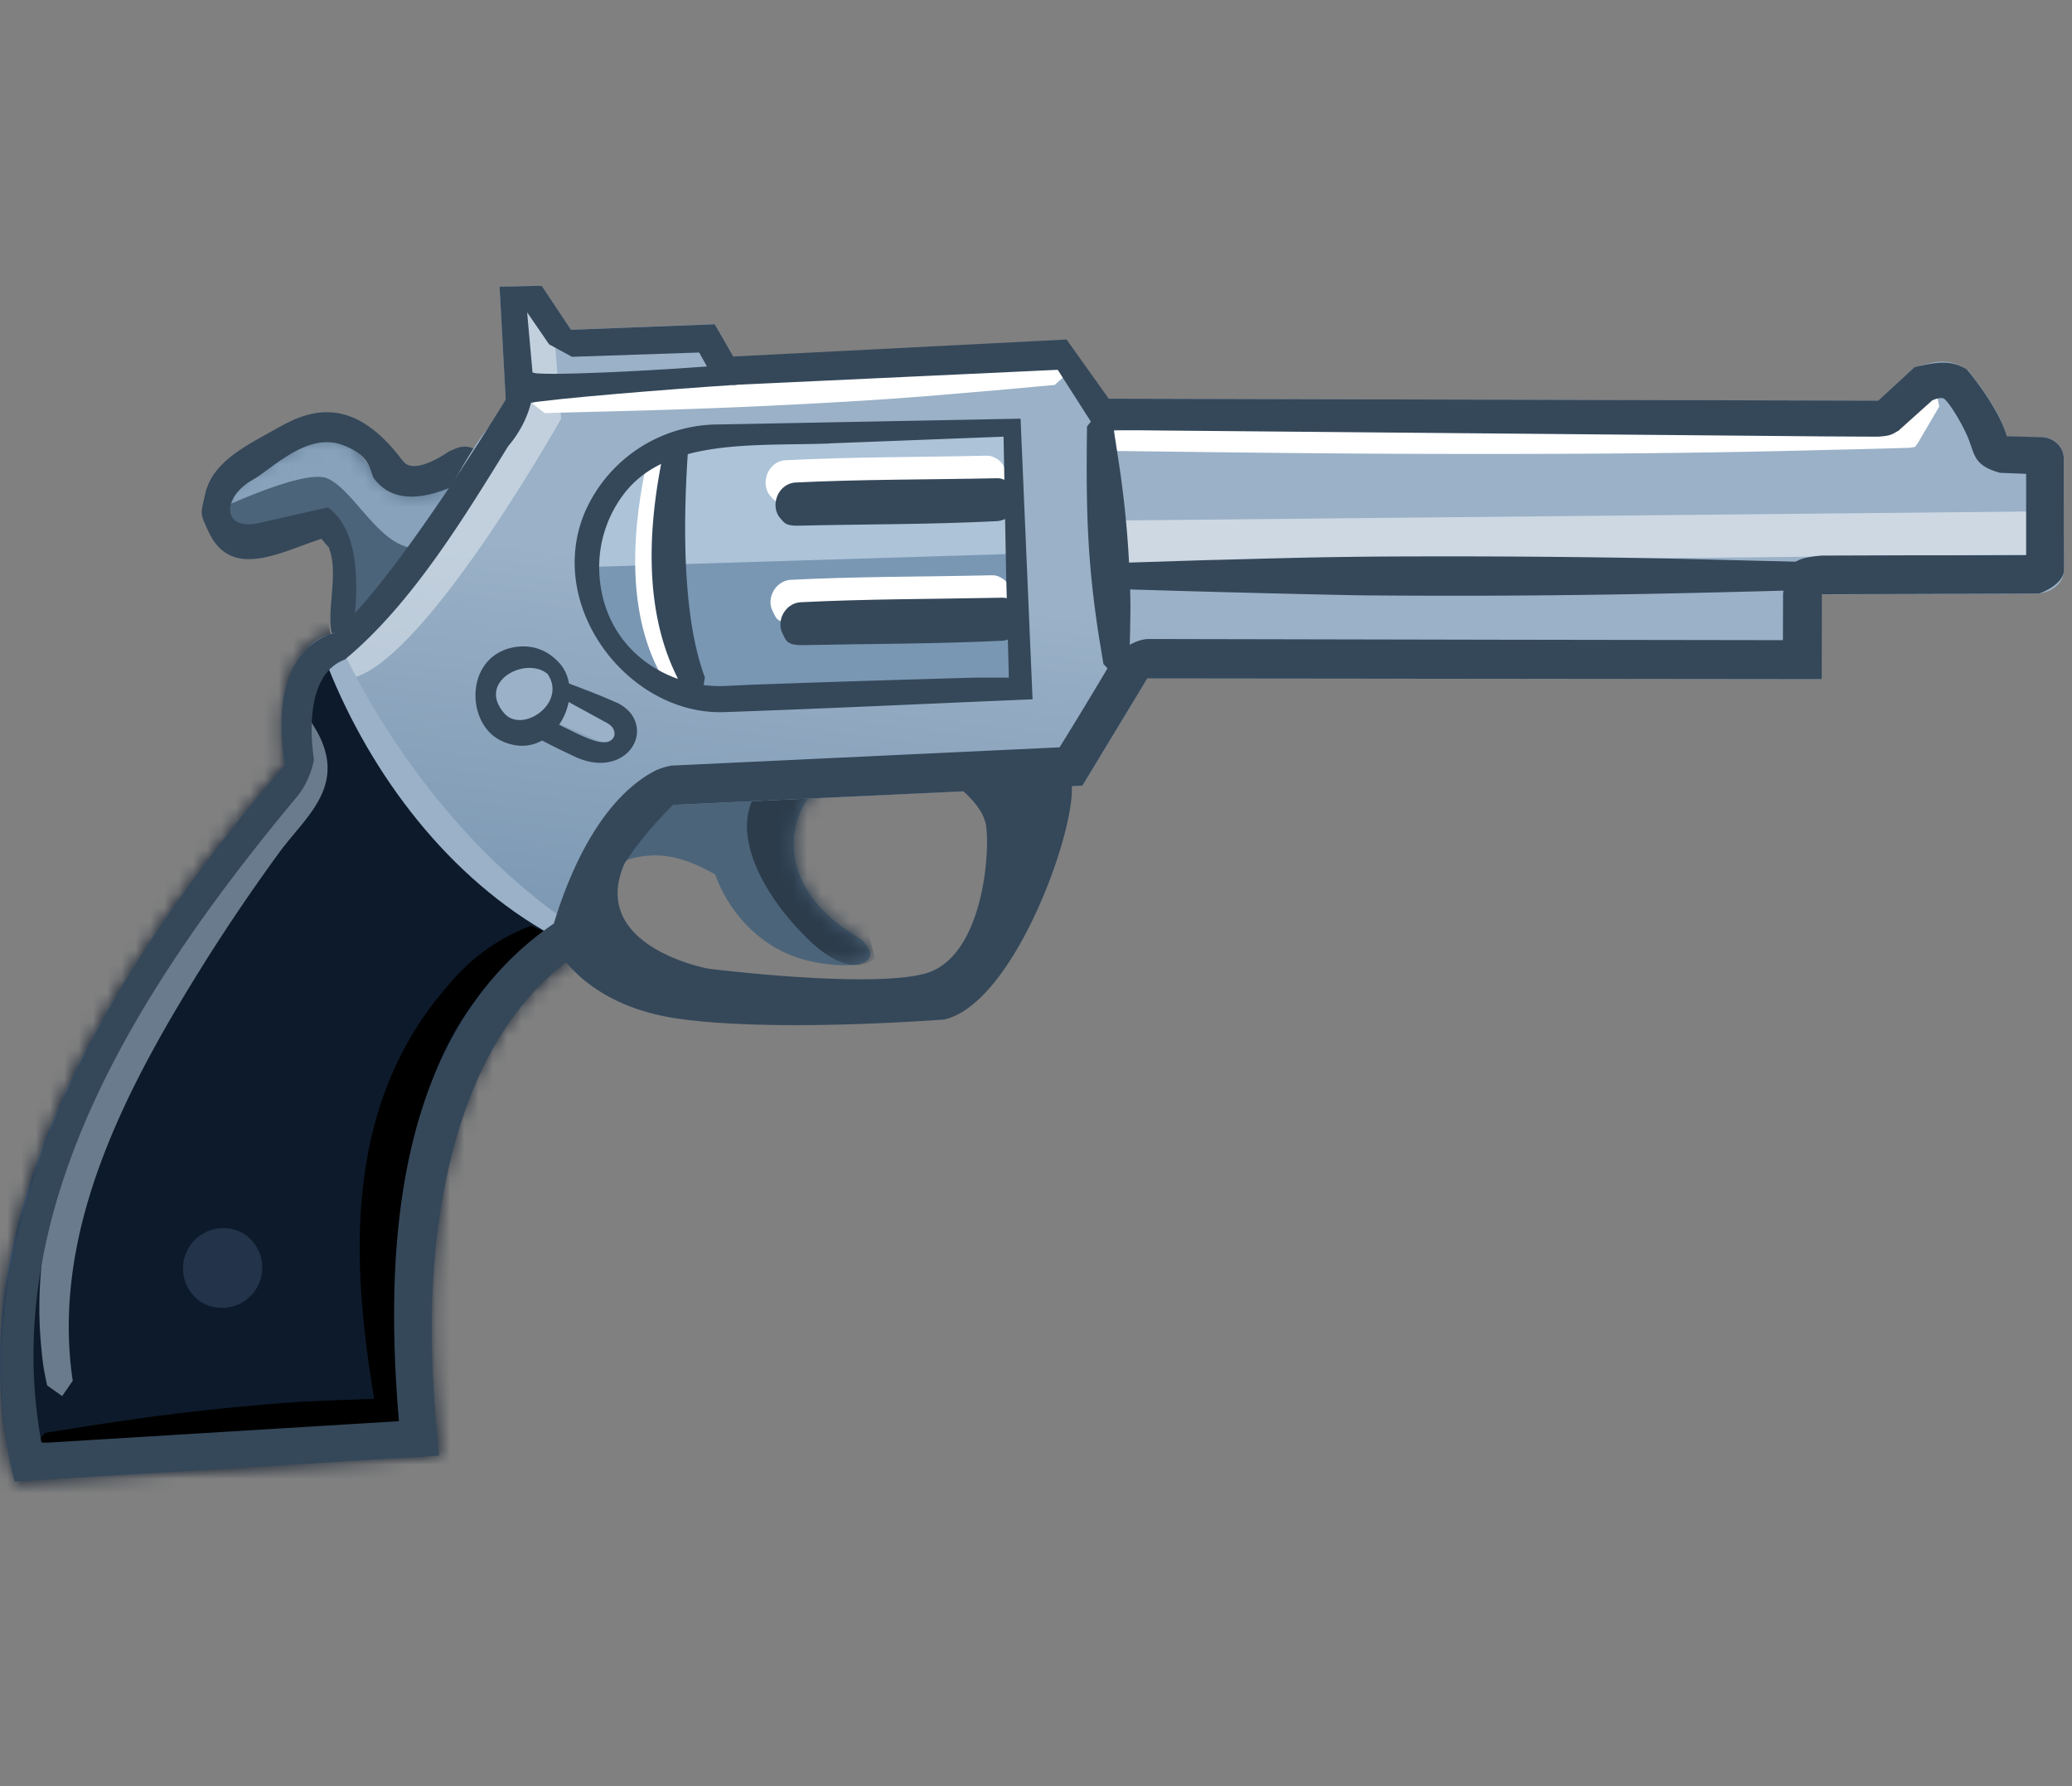 <svg xmlns="http://www.w3.org/2000/svg" xmlns:xlink="http://www.w3.org/1999/xlink" width="145" height="125"><rect width="100%" height="100%" fill="#808080" stroke="none"/><defs><path id="a" d="M9.65 14.62s.7-4.72-.21-6.28c-.92-1.57-1.77-2.12-1.77-2.12l-5.4 1.61s-2.62.8-1.99-1.2c.64-1.99.24-2.72 2.16-3.57 1.92-.85 5.38-4 7.28-1.8 1.9 2.2 1.92 3.13 3.86 3.33 1.93.2 4.55-1.26 4.55-1.26l1.1 7s-5.61 9.7-9.58 4.3z"/><path id="c" d="M.67 7.6c1.91-.71 3.8-1.46 7.38.6 0 0 1.66 5.43 7.51 6.23 4.72.64 3.3-1.34 2.5-1.82-7.58-4.52-3.84-11.08-1.49-11.2C18.92 1.29 2.12.74 2.12.74S.38 7.34.67 7.6z"/><linearGradient id="e" x1="30.8%" x2="14.55%" y1="22.79%" y2="95.63%"><stop offset="0%" stop-color="#9AB1C7"/><stop offset="100%" stop-color="#527496"/></linearGradient><path id="f" d="M34.96.06l.43 7.9s1.33-.8-1.15 1.91c-2.48 2.72-6.53 13.2-11.06 14.48-4.53 1.28-3.26 9.19-3.26 9.19C4.08 51.98-2.78 68.79 1.02 83.67l29.7-1.81c-1.81-17.1.87-29.7 10.35-35.53a20.9 20.9 0 0 1 6.04-10l28.64-1.35 2.88-4.76 1.66-2.74 47.2.05V21.6l15.2-.05c1.1-.18 1.68-.83 1.75-1.57l-.02-7.96a1.52 1.52 0 0 0-1.7-1.42l-2.28-.05c-.48-1.7-1.58-3.18-2.72-4.65-1.63-1.03-2.52-.46-3.73-.2l-2.55 2.35L77.6 7.9l-4-2.42-22.28-.54-1.3-2.26-10.06.4L37.91 0l-2.95.06z"/></defs><g fill="none" fill-rule="evenodd"><path fill="#4B647A" d="M24.65 44.62s.7-4.72-.21-6.28a6.63 6.63 0 0 0-1.77-2.12l-5.4 1.61s-2.62.8-1.99-1.2c.63-1.99.24-2.72 2.16-3.57 1.92-.85 5.38-4 7.28-1.8 1.9 2.2 1.93 3.13 3.86 3.33 1.93.2 4.55-1.26 4.55-1.26l1.1 7s-5.61 9.7-9.58 4.3z"/><g transform="translate(15 30)"><mask id="b" fill="#fff"><use xlink:href="#a"/></mask><path fill="#88A2BB" d="M-.63 6.08s6.8-3.35 8.54-2.6c1.73.75 3.33 4.14 5.52 4.78 2.2.64 6.06-3.02 6.06-3.02l-1.4-3.71L7.93-.97s-9.06.1-8.57 7.05z" mask="url(#b)"/></g><path fill="#35485A" fill-rule="nonzero" d="M34.02 31.9c.87.93.83 2.04.96 2.93l.54 4.1.1.8c.07 1.42.15.83-.89 2.26-2.4 3.32-6.11 7.28-9.98 4.33-.62-.47-1.28-1.38-1.28-1.38-.9-1.45.3-4.45-.4-6.45-.2-.53.54.57-.54-.74l-.03-.05c-2.98.99-6.38 2.92-7.94-.56-.54-1.2-.57-1.03-.17-2.7.58-2.23 2.98-3.32 5.13-4.54 2.54-1.45 5.36-1.96 8.55 2.2l.2.24c.83.92 3.14-.74 3.14-.74.74-.32 1.26-.7 2.61.3zm-1.53 1.74c-2.15 1.15-4.78 1.83-6.28-.1-.4-.52-.07-1.59-2.24-2.4-2.5-.93-4.94 1.7-6.32 2.46-2.16 1.22-2.18 3.71.7 2.95l4.58-1.04c2.17 1.48 2.22 5.38 1.8 8.45 0 0 .97 1.48 2.39 1.55 3.2.16 5.04-3.17 6.39-5.43 0 0-.68-6.62-1.02-6.44z"/><path fill="#4B647A" d="M42.67 60.6c1.91-.71 3.8-1.46 7.38.6 0 0 1.66 5.43 7.52 6.23 4.7.64 3.3-1.34 2.49-1.82-7.58-4.52-3.84-11.08-1.49-11.2 2.35-.12-14.45-.67-14.45-.67s-1.74 6.6-1.45 6.86z"/><g transform="translate(42 53)"><mask id="d" fill="#fff"><use xlink:href="#c"/></mask><path fill="#2C3C4B" d="M19.22 14.05s-1.54 1.72-4.65-1.3c-3.24-3.16-5.1-7.02-3.96-9.66 1.13-2.64 5.54-1.2 5.54-1.2l3.07 12.16z" mask="url(#d)"/></g><path fill="url(#e)" d="M34.96.06l.43 7.9s1.33-.8-1.15 1.91c-2.48 2.72-6.53 13.2-11.06 14.48-4.53 1.28-3.26 9.19-3.26 9.19C4.08 51.98-2.78 68.79 1.02 83.67l29.7-1.81c-1.81-17.1.87-29.7 10.35-35.53a20.9 20.9 0 0 1 6.04-10l28.64-1.35 2.88-4.76 1.66-2.74 47.2.05V21.6l15.2-.05c1.1-.18 1.68-.83 1.75-1.57l-.02-7.96a1.52 1.52 0 0 0-1.7-1.42l-2.28-.05c-.48-1.7-1.58-3.18-2.72-4.65-1.63-1.03-2.52-.46-3.73-.2l-2.55 2.35L77.6 7.9l-4-2.42-22.28-.54-1.3-2.26-10.06.4L37.91 0l-2.95.06z" transform="translate(0 20)"/><g transform="translate(0 20)"><mask id="g" fill="#fff"><use xlink:href="#f"/></mask><g mask="url(#g)"><path fill="#0D1A2B" d="M22.93 23.14S24.15 37.5 40.96 46.5c-9 17.35-8.5 37.57-8.5 37.57L-.12 85.35C-7.68 78.33 3 36.2 16.16 34.33c1.75-2.96-3.86-13.68 6.77-11.2z"/><path fill="#6A7B8E" fill-rule="nonzero" d="M21.27 29.84c3.7 4.7.32 7.04-1.69 9.77a135 135 0 0 0-5.18 7.62c-5.58 8.9-10.87 18.88-9.31 29.4l-.74 1.07-1.05-.74c-.29-1.34-.32-1.71-.4-2.56-1.61-15.78 10.48-29.9 17.6-39.62.95-1.32.95-3.36.77-4.94 0 0-.35-.25 0 0z"/><path fill="#000" d="M26.6 80.23c-1.96-10.53-3.1-22.47 4.91-31.44a13.58 13.58 0 0 1 5.65-4l1.26.55s-.34 1.04-.77 1.23C28.86 50.59 27.72 64.75 28 73.7c.07 2.2.24 4.4.48 6.6l-.77 1.05-1.03-.78-.07-.35z"/><path fill="#000" d="M28.29 78.66l-1.01 1.01-2.96.5c-2.33.37-3.9.65-6.93.97-3.8.4-8.67.72-14.06.96l-1.08-.81.9-1.01 3.3-.53c1.92-.28 2.63-.4 4.52-.65 3.93-.52 8.6-.93 10.5-1.02 2.64-.12 2.89-.12 5.63-.22l1.19.8z"/></g></g><path fill="#FFF" fill-opacity=".5" fill-rule="nonzero" d="M143.7 36.13c.94.86.42 2.58-.94 2.67l-63.97.64c-1.52-.07-2.31-2.86-.03-3.02l63.97-.63c.64.03.44-.05.97.34z"/><path fill="#FFF" fill-opacity=".4" d="M38.8 23.58l.47 5.72s-11.2 19.93-15.8 18.09c-.2-.9-.83-1.08-.52-2.2 2.66-2.05 9.82-10.23 12.81-16.58 1.4-2.98-1.01-5.13.06-6.83 1.42-2.25 2.98 1.8 2.98 1.8z"/><path fill="#9AB1C7" fill-rule="nonzero" d="M24.17 45.9c3.56 7.2 8.98 13.94 15.03 18.23l.45 1.12-.98.23c-7.24-4-12.7-11.21-15.76-18.91l-.05-.15.37-.93s.87.26.94.4z"/><path fill="#FFF" fill-rule="nonzero" d="M78.13 30.14c4.56-.1 9.1-.22 13.66-.3 3.82-.08 6.27-.11 10.04-.16 5.2-.05 10.25-.12 17.56-.06 3.14.02 6.28.07 9.41.11l4.38.08 1.32-2.09 1-.28.21 1.01-1.53 2.61c-.2.2.04.2-.57.28l-3.75.1c-5.01.12-9.15.24-17.17.3a1361.2 1361.2 0 0 1-20.59-.02c-4.65-.04-9.3-.1-13.96-.16l-.92-.7s.49-.7.91-.72zm-3.5-3.94l-.82.74-4.42.4c-3.03.25-5.52.5-10.37.78-3.5.2-6.86.38-12.45.56-2.81.09-5.63.15-8.45.23l-.87-.67.8-.75 4.94-.42c2.86-.23 3.93-.32 6.75-.52 5.87-.42 12.83-.75 15.66-.82 2.78-.08 5.56-.14 8.34-.2l.9.66z"/><path fill="#35485A" d="M39.61 67.34c-8.05 6.2-9.79 18.78-9.33 28.7.08 1.94.24 3.88.45 5.82l-29.7 1.81c-3.3-13.03 2.44-27.13 9.53-37.86 2.83-4.29 6-8.36 9.36-12.27-.54-3.66-.35-7.96 3.47-9.25 4.03-3.24 12-16.32 12-16.32l-.43-7.91 2.95-.06 2.05 3.08 10.06-.39 1.3 2.26 23.32-1.19 2.95 4.14 53.85.14 2.55-2.35c1.41-.31 2.45-.57 3.65.16 0 0 2.18 2.54 2.8 4.68l2.28.06c.86-.05 1.64.55 1.7 1.41l.02 7.96c-.12 1.03-1.74 1.58-1.74 1.58l-15.2.05-.01 5.94-47.2-.05-4.54 7.5-.74.04c.16 3.54-4.18 15.3-8.95 16.33 0 0-11.78.92-18.6-.06-4.37-.62-6.72-2.6-7.85-3.95zm96.38-39.46c-.26-.1-.77.14-.77.14l-2.36 2.12c-.46.26-.53.36-1.43.42l-3.84-.02-46.17-.41-3.83-.04a3.04 3.04 0 0 1-1.1-.35l-2.47-3.86-22.74 1.06-1.65-1.01-.7-1.26-8.9.3-1.6-.87-1.54-2.24.45 5.03s.07 2.17-1.78 4.34c-3.15 5.1-6.8 11.1-11.43 14.93-2.3.85-2.57 4.11-2.16 7 0 0-.2 1.4-1.19 2.6C9.91 68.82-.16 84.37 2.9 100.95l.45.01 24.57-1.5c-1.1-12.8-.03-27.35 10.84-34.83 1.25-4.14 3.51-8.83 7.1-10.7a4.96 4.96 0 0 1 1.12-.35l27.17-1.28c2.11-3.4 3.78-6.25 3.78-6.25s1.03-1.22 2.36-1.33l24.63.05 19.85.03.01-3.22c.2-2.19.7-2.52 2.7-2.7l6.29-.02h8.02v-5.7l-1.82-.07c-1.84-.5-1.77-1.26-2.23-2.42-.49-1.18-1.46-2.69-1.75-2.8zm-68.57 27.5l-20.3.95a23.63 23.63 0 0 0-3.42 4.11c-2.54 5.82 5.87 7.35 5.87 7.35s11.1 1.4 15.1.36c4.02-1.02 4.63-8.2 4.34-10.33-.12-.9-.83-1.76-1.6-2.45z"/><path fill="#35485A" fill-rule="nonzero" d="M53.65 25.8l-2.12 1.13c-4.49.29-12.81.96-14.67 1.3l-.54-1.27.97-.91c.02.32 8.94-.1 14.4-.58 0 0 1.58 0 1.96.32z"/><path fill="#22334A" d="M17 86.3a2.82 2.82 0 1 1-2.93 4.82 2.82 2.82 0 0 1 2.92-4.82z"/><path fill="#7997B3" d="M71.17 30.09l-21.15.42a9.37 9.37 0 0 0-9.18 9.8v.01a9.7 9.7 0 0 0 10.1 9.25l21.02-.88-.8-18.6z"/><path fill="#ACC3D8" d="M71.17 30.09l-23.06.75-5.26 3.15-1.92 5.7 30.06-.93z"/><path fill="#FFF" fill-rule="nonzero" d="M46.83 31.91c-.33 3.89-.65 10.45.77 14.58l-.24 1.27s-.8-.02-1.12-.56c-2.46-4.5-2.02-10.36-.85-15.42l.85-.7.6.83z"/><path fill="#35485A" fill-rule="nonzero" d="M48.15 31.47c-.29 4.24-.52 11.4 1.18 15.94l-.24 1.39s-.92-.04-1.29-.65c-2.88-4.97-2.5-11.36-1.29-16.86l.95-.75.7.93zm81.81 8.84l-1.09.92c-4 .1-8 .22-12 .3a713.53 713.53 0 0 1-21.93.13 1544.76 1544.76 0 0 1-16.84-.44l-1.11-.9 1.1-.92 6.31-.2c4.31-.1 7.87-.25 14.77-.26a792.77 792.77 0 0 1 17.7.15l12 .3s.69.51 1.1.92z"/><path fill="#35485A" fill-rule="nonzero" d="M77.88 29.66l.36 2.35a72.1 72.1 0 0 1 .87 10.43c-.02 1.83-.03 2-.08 3.9l-.83 1.17-.98-1.04-.34-2.06c-.78-5.13-.89-8.63-.81-14.57l.84-1.03.97.85z"/><path fill="#FFF" d="M70.19 40.51c1.06.74.72 2.61-.72 2.76-4.67.24-9.35.21-14.03.32-1.1 0-1.13-.36-1.36-.8-.47-.88.14-2.1 1.21-2.21 4.67-.24 9.36-.21 14.03-.32.3 0 .45-.01.87.25zm-.37-8.36c1.05.73.79 2.6-.71 2.76-4.68.23-9.36.2-14.04.31-.8 0-.88-.22-1.12-.46-.77-.8-.3-2.42.97-2.55 4.68-.24 9.36-.21 14.04-.32.3 0 .44 0 .86.25z"/><path fill="#35485A" d="M70.88 42.08c1.06.74.73 2.6-.71 2.76-4.67.23-9.36.21-14.04.31-1.1 0-1.13-.35-1.36-.8-.47-.87.15-2.1 1.21-2.2 4.68-.24 9.36-.22 14.04-.32.3 0 .44-.02.86.25zm-.36-8.37c1.05.74.78 2.6-.72 2.76-4.67.24-9.35.21-14.03.32-.8 0-.89-.22-1.12-.47-.78-.8-.31-2.41.97-2.55 4.67-.23 9.35-.2 14.03-.3.3 0 .44-.02.87.24z"/><path fill="#35485A" fill-rule="nonzero" d="M72.26 48.94c-7.22.3-14.44.65-21.66.9-6.57.16-12.36-7.25-9.74-13.83a10.22 10.22 0 0 1 9.08-6.3l21.48-.41.84 19.64zm-14.23-17.9c-5.27.18-11.27-.35-14.27 3.4a8.45 8.45 0 0 0-1.82 5.64c.26 5.3 4.68 8.07 8.72 7.93l1.92-.09c5.55-.2 11.07-.37 15.81-.5h2.21l-.19-7.24-.18-9.62-12.2.47z"/><path fill="#9AB1C7" d="M39.12 48.76l3.24 1.76c1.2.58.61 1.85-.66 1.24a57.17 57.17 0 0 0-4.08-1.71l1.5-1.29z"/><path fill="#35485A" fill-rule="nonzero" d="M44.14 49.92c1.4 1.85-.73 4.47-3.83 3.07a47.1 47.1 0 0 1-3.1-1.56c-.58-.3-.59-.28-.8-.68-.38-.68.22-1.64.32-1.74l1.99-1.3c.41-.12.98.08.98.08 1.41.54 1.95.72 3.38 1.35 0 0 .56.19 1.06.78zm-1.35.91a1.55 1.55 0 0 0-.43-.3l-3.24-1.77-1.5 1.29c2.13.8 4.56 2.58 5.28 1.62.19-.24.11-.58-.1-.84z"/><path fill="#9AB1C7" d="M38.69 46.9c1 1.15.85 2.9-.32 3.91-1.16 1-2.92.88-3.92-.28-1-1.16-.85-2.91.32-3.92 1.16-1 2.92-.88 3.91.28z"/><path fill="#35485A" fill-rule="nonzero" d="M39.25 46.52c1.85 2.33-.72 7.03-4.22 5.3-2.42-1.2-2.49-5.7.72-6.48 1.29-.3 2.54.04 3.5 1.18zm-.95.63c-1.52-1.25-4.97.56-3 2.78 1.24 1.41 4.33-.67 3.07-2.69l-.07-.1z"/></g></svg>